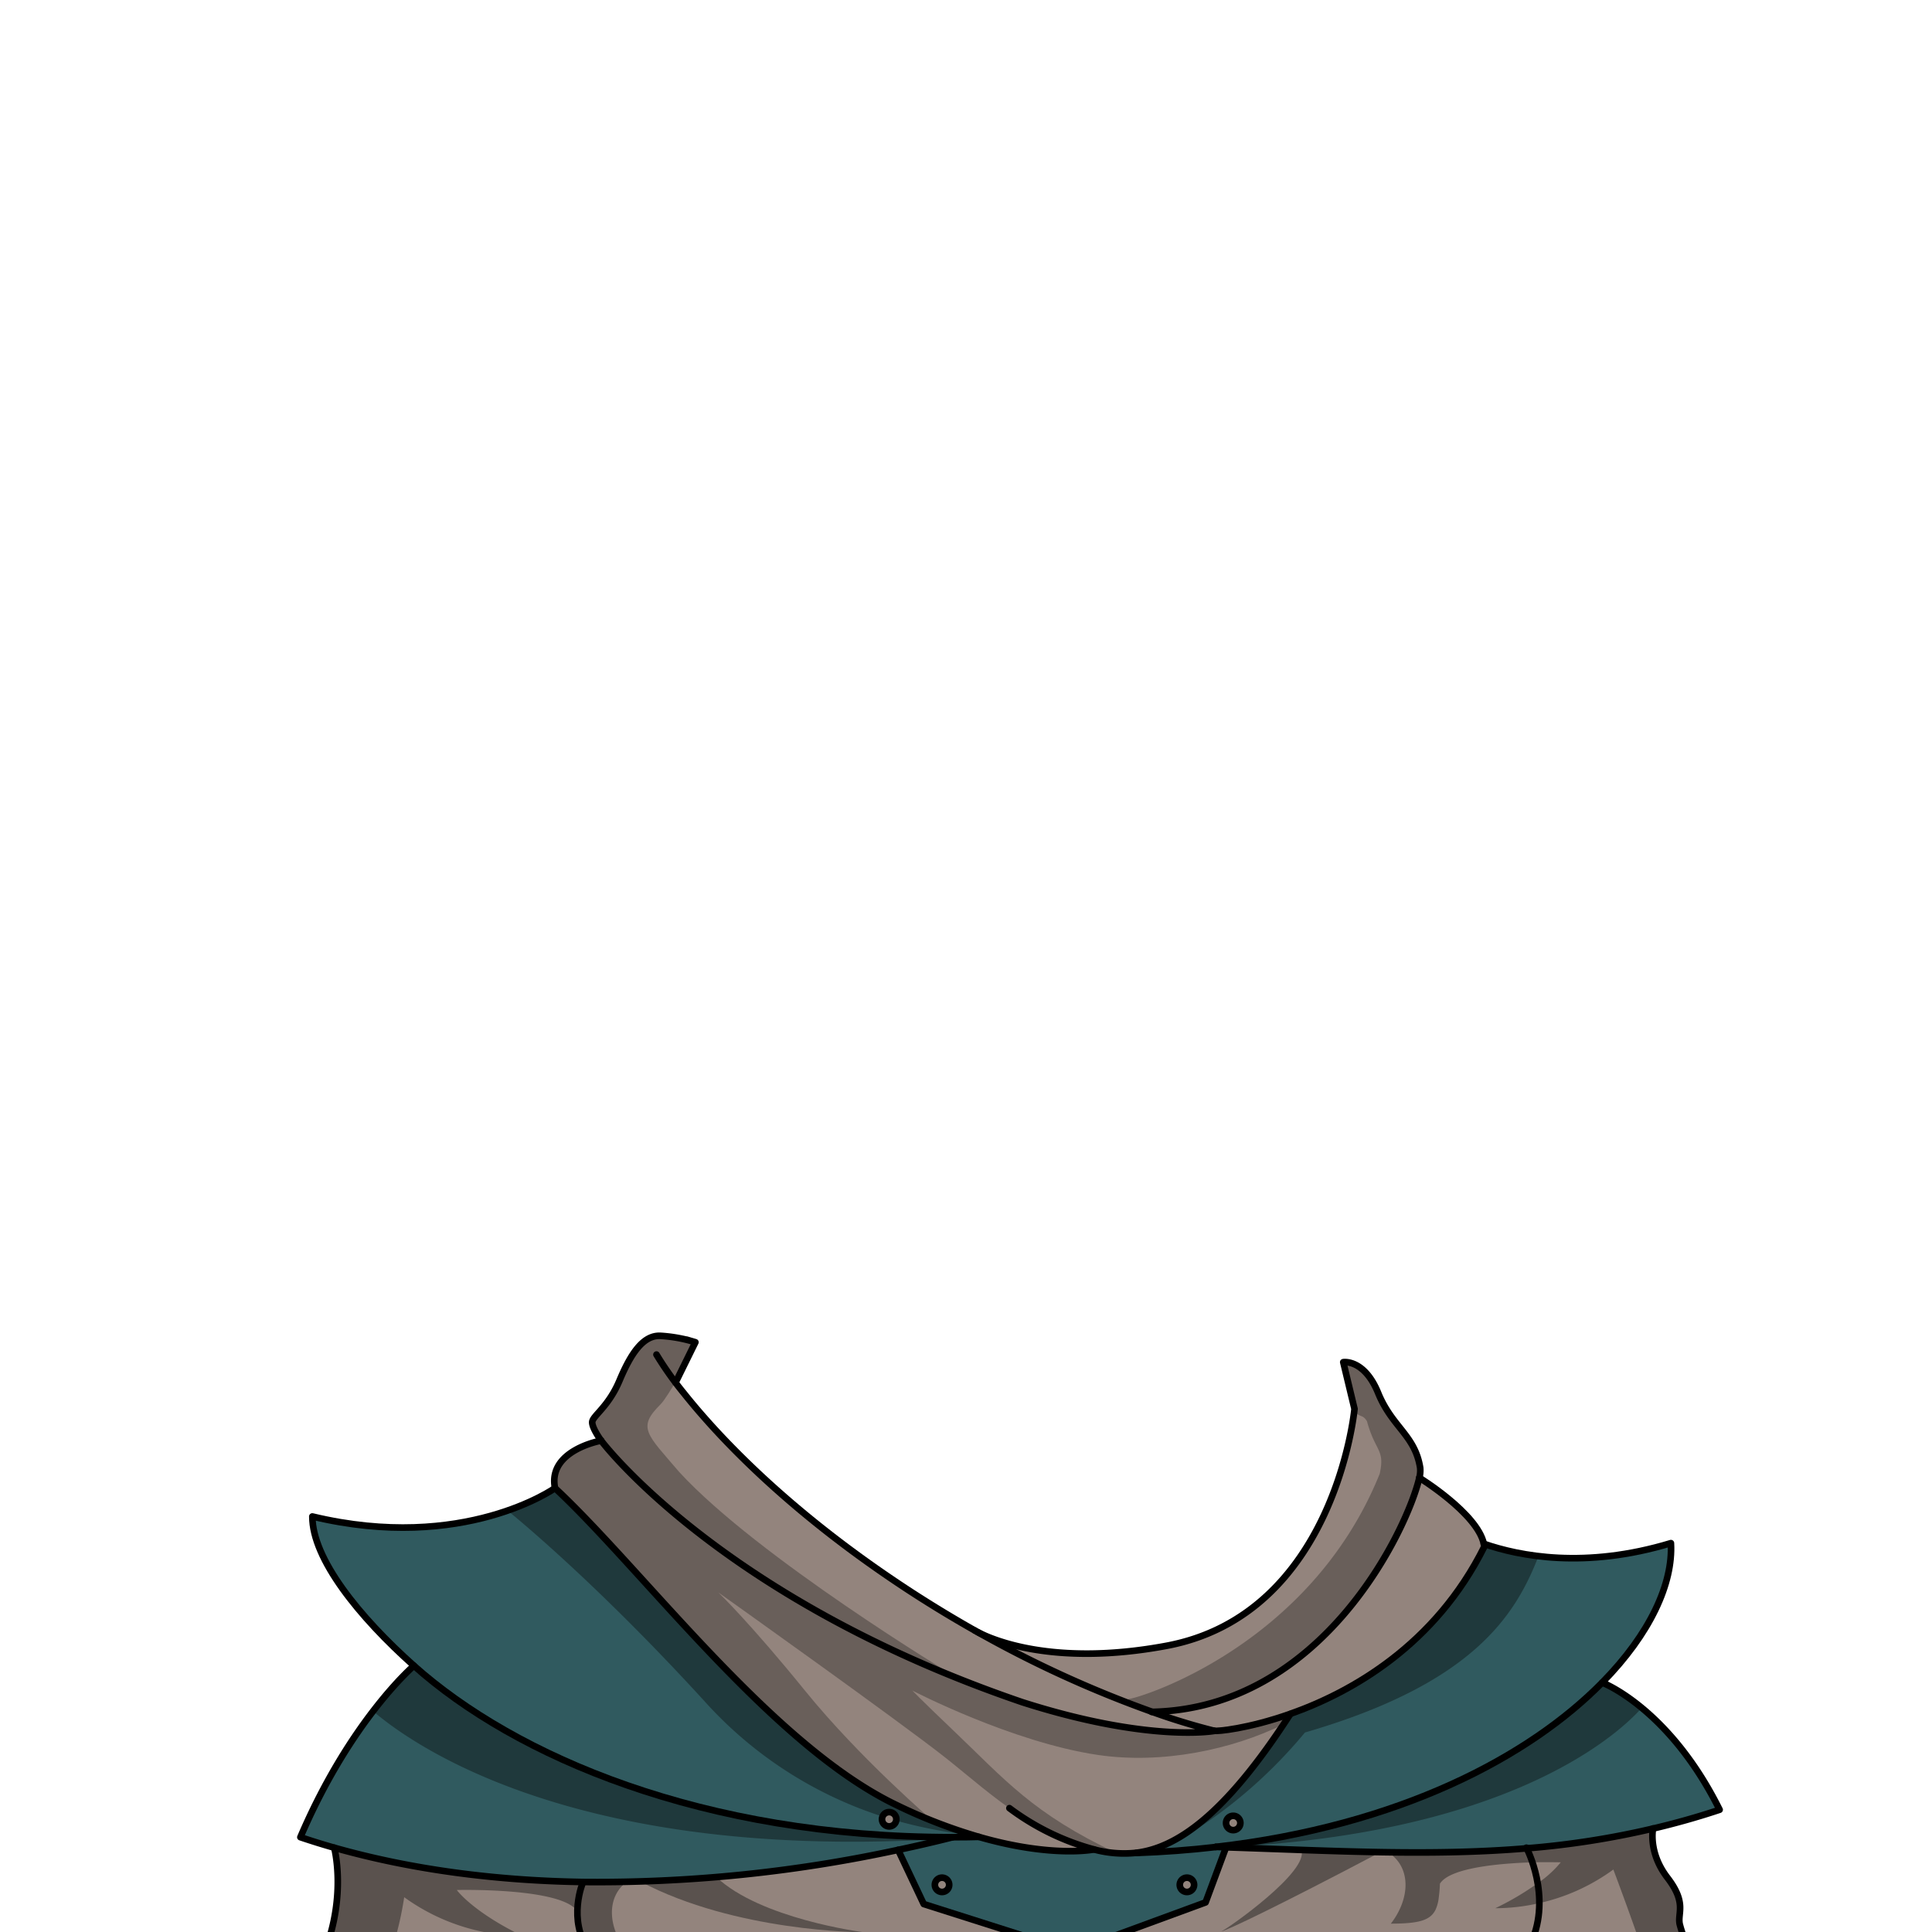 <svg xmlns="http://www.w3.org/2000/svg" viewBox="0 0 432 432">
  <defs>
    <style>.GUNDAN_OWL_OUTFIT_GUNDAN_OWL_OUTFIT_58_cls-1{isolation:isolate;}.GUNDAN_OWL_OUTFIT_GUNDAN_OWL_OUTFIT_58_cls-2,.GUNDAN_OWL_OUTFIT_GUNDAN_OWL_OUTFIT_58_cls-7{fill:#93847d;}.GUNDAN_OWL_OUTFIT_GUNDAN_OWL_OUTFIT_58_cls-3{fill:#305a5f;}.GUNDAN_OWL_OUTFIT_GUNDAN_OWL_OUTFIT_58_cls-4,.GUNDAN_OWL_OUTFIT_GUNDAN_OWL_OUTFIT_58_cls-5{fill:#070808;mix-blend-mode:multiply;}.GUNDAN_OWL_OUTFIT_GUNDAN_OWL_OUTFIT_58_cls-4{opacity:0.3;}.GUNDAN_OWL_OUTFIT_GUNDAN_OWL_OUTFIT_58_cls-5{opacity:0.4;}.GUNDAN_OWL_OUTFIT_GUNDAN_OWL_OUTFIT_58_cls-6{fill:none;}.GUNDAN_OWL_OUTFIT_GUNDAN_OWL_OUTFIT_58_cls-6,.GUNDAN_OWL_OUTFIT_GUNDAN_OWL_OUTFIT_58_cls-7{stroke:#000;stroke-linecap:round;stroke-linejoin:round;stroke-width:1.48px;}</style>
  </defs>
  <g class="GUNDAN_OWL_OUTFIT_GUNDAN_OWL_OUTFIT_58_cls-1">
    <g id="oufit">
      <path class="GUNDAN_OWL_OUTFIT_GUNDAN_OWL_OUTFIT_58_cls-2" d="M275.75,406a1.6,1.6,0,1,1-1.6,1.61A1.6,1.6,0,0,1,275.75,406Z" />
      <path class="GUNDAN_OWL_OUTFIT_GUNDAN_OWL_OUTFIT_58_cls-2" d="M198.81,405.19a1.6,1.6,0,1,1,0,3.2,1.6,1.6,0,0,1,0-3.2Z" />
      <path class="GUNDAN_OWL_OUTFIT_GUNDAN_OWL_OUTFIT_58_cls-3" d="M274.15,413.06l-4.58,12.32-29.8,10.94-33.22-10.57-5.73-12.11c4.16-.88,8.25-1.83,12.23-2.84,1.92,0,3.86,0,5.82-.07,16.43,4.74,25.75,2.81,25.75,2.81a25.8,25.8,0,0,0,9.4.76q9.25-.33,17.8-1.33h0Z" />
      <path class="GUNDAN_OWL_OUTFIT_GUNDAN_OWL_OUTFIT_58_cls-2" d="M331.78,345.19c0,.23.08.45.11.69-11,22-29.68,32.54-43.37,37.37-9.46,3.35-16.52,4-16.94,3.78a142.37,142.37,0,0,1-14.07-4.3c38.3-.72,57.19-41,59.84-52.28C317.35,330.45,330.29,338.4,331.78,345.19Z" />
      <path class="GUNDAN_OWL_OUTFIT_GUNDAN_OWL_OUTFIT_58_cls-2" d="M271.58,387s-14.45,2.69-42.95-6.4c-5.64-1.92-11-3.94-16.07-6-55.85-22.74-78.14-52.5-78.14-52.5s-2-2.71-2-4.1,3.59-3.37,6.1-9.33,5.28-10.26,9.25-10c.79,1.89,6.17-1.63,7.36,1.31,1,2.42-4.32,9.67-4.32,9.67,8.16,10.23,26.34,28.92,52.9,46.21,4.91,3.19,9.71,6.08,14.33,8.69,0,0,.2.13.61.34a251.2,251.2,0,0,0,38.9,17.79A142.37,142.37,0,0,0,271.58,387Z" />
      <path class="GUNDAN_OWL_OUTFIT_GUNDAN_OWL_OUTFIT_58_cls-4" d="M213.05,374.57l-.49.06c-55.85-22.74-78.14-52.5-78.14-52.5s-2-2.71-2-4.1,3.59-3.37,6.1-9.33,5.28-10.26,9.25-10c.79,1.89,6.33-1.1,7.52,1.84-.78,2.67-5.95,11.83-7.57,13.45-5.36,5.3-3.06,6.68,4.17,15.17C169.49,348.31,213.05,374.57,213.05,374.57Z" />
      <path class="GUNDAN_OWL_OUTFIT_GUNDAN_OWL_OUTFIT_58_cls-2" d="M317.35,330.45c-2.65,11.32-21.54,51.56-59.84,52.28-1.44-.51-3-1.08-4.6-1.69a255.17,255.17,0,0,1-34.09-16c3.37,1.72,17.13,7.58,41.89,3,35.33-6.58,40.85-47.33,42-52.48.09-.37.12-.57.12-.57l-2.51-10.44s4.67-.77,7.8,6.89,8.2,9.39,9.39,16.69A6.33,6.33,0,0,1,317.35,330.45Z" />
      <path class="GUNDAN_OWL_OUTFIT_GUNDAN_OWL_OUTFIT_58_cls-4" d="M317.35,330.45c-2.65,11.32-21.54,51.56-59.84,52.28-1.44-.51-3-1.08-4.6-1.69l-.65-1.14c1.39.19,40.53-11.33,56.25-50.37,1.22-5.51-1-4.9-2.86-11.76-1-1.57-1.42-.72-2.9-2.22.09-.37.12-.57.12-.57l-2.51-10.44s4.67-.77,7.8,6.89,8.2,9.39,9.39,16.69A6.33,6.33,0,0,1,317.35,330.45Z" />
      <path class="GUNDAN_OWL_OUTFIT_GUNDAN_OWL_OUTFIT_58_cls-2" d="M288.52,383.25l-1.5,2.31c-14.2,21.34-24.58,27.72-33,28.74a21.19,21.19,0,0,1-4.49.07,30.87,30.87,0,0,1-4.91-.83s-9.32,1.93-25.75-2.81a106,106,0,0,1-10.3-3.55q-4-1.57-8.32-3.67c-27.85-13.48-56.49-52.46-76.14-70.77-1.65-8.49,10.31-10.61,10.31-10.61s26.53,35.42,94.21,58.5c28.5,9.09,42.95,6.4,42.95,6.4C272,387.21,279.06,386.6,288.52,383.25Z" />
      <path class="GUNDAN_OWL_OUTFIT_GUNDAN_OWL_OUTFIT_58_cls-4" d="M288.52,383.25l-1.5,2.31c-11.5,5.64-27.14,9-41.65,6.83-19.06-2.83-41.19-14.29-41.19-14.29s-.12-.1-.16-.1,1.37,1.52,9.33,9.11c11.32,10.8,17.58,18.39,36.19,27.19-16.23-1.78-27.85-13.12-38-21.17s-49.93-36.36-50.91-37.05c.42.4,7.37,7.16,19.34,21.92,12.36,15.25,28.6,29.14,28.6,29.14l0,0q-4-1.57-8.32-3.67c-27.85-13.48-56.49-52.46-76.14-70.77-1.65-8.49,10.31-10.61,10.31-10.61s26.53,35.42,94.21,58.5c28.5,9.09,42.95,6.4,42.95,6.4C272,387.21,279.06,386.6,288.52,383.25Z" />
      <path class="GUNDAN_OWL_OUTFIT_GUNDAN_OWL_OUTFIT_58_cls-2" d="M131.74,436.32H72.62c4.92-12.8,2.11-23.17,2.11-23.17,17.62,5,36.55,7.37,55.63,7.67v0a18.82,18.82,0,0,0-1.24,6.56h0a15.62,15.62,0,0,0,.29,3.34.09.09,0,0,1,0,.05,14.25,14.25,0,0,0,.68,2.36A13.7,13.7,0,0,0,131.74,436.32Z" />
      <path class="GUNDAN_OWL_OUTFIT_GUNDAN_OWL_OUTFIT_58_cls-2" d="M239.77,436.32h-108a13.7,13.7,0,0,1-1.64-3.14,14.25,14.25,0,0,1-.68-2.36.09.09,0,0,0,0-.05,15.62,15.62,0,0,1-.29-3.34h0a18.82,18.82,0,0,1,1.24-6.56v0c3.24.05,6.48.05,9.72,0l3.12-.06c5.67-.17,11.33-.51,17-1a333.46,333.46,0,0,0,40.66-6.1l5.73,12.11Z" />
      <path class="GUNDAN_OWL_OUTFIT_GUNDAN_OWL_OUTFIT_58_cls-5" d="M140.11,436.32c-6.19,0-8.84-.7-10-3.14a8.35,8.35,0,0,1-.68-2.36.09.09,0,0,0,0-.05,31.55,31.55,0,0,1-.29-3.34h0c-3.35-5.43-27-4.82-27-4.82s3.43,4.79,14.65,10.26a45.48,45.48,0,0,1-26.41-8.65,74.2,74.2,0,0,1-2.88,12.11H72.62c4.92-12.8,2.11-23.17,2.11-23.17,17.62,5,36.55,7.37,55.63,7.67,3.24.05,6.48.05,9.72,0C135.55,424.27,135.93,430.91,140.11,436.32Z" />
      <path class="GUNDAN_OWL_OUTFIT_GUNDAN_OWL_OUTFIT_58_cls-5" d="M193.27,432.06c-.9,0-28.75-.09-50.07-11.33,5.67-.17,11.33-.51,17-1C170,429,192.53,432,193.27,432.06Z" />
      <path class="GUNDAN_OWL_OUTFIT_GUNDAN_OWL_OUTFIT_58_cls-2" d="M377.91,436.32H341.34a21.21,21.21,0,0,0,2.85-10.78,24.93,24.93,0,0,0-.37-4.44,29.28,29.28,0,0,0-1.16-4.64,28.85,28.85,0,0,0-1.19-3c0-.07-.06-.13-.09-.18,4.61-.39,9.21-.92,13.83-1.62l.25,0c4.7-.72,9.41-1.63,14.17-2.76,0,0-1.15,5.27,3.21,11s2.24,7.84,2.74,10.37A29.32,29.32,0,0,0,377.91,436.32Z" />
      <path class="GUNDAN_OWL_OUTFIT_GUNDAN_OWL_OUTFIT_58_cls-2" d="M274.15,413.06c24.24.79,45.83,2,67.23.23.69,1.38,6,12.7,0,23H239.77l29.8-10.94Z" />
      <path class="GUNDAN_OWL_OUTFIT_GUNDAN_OWL_OUTFIT_58_cls-5" d="M377.91,436.32H367.32c-2.29-6.9-6.57-18.29-6.57-18.29a44.54,44.54,0,0,1-16.56,7.51,43.5,43.5,0,0,1-9.84,1.14,62.17,62.17,0,0,0,9.47-5.58,24.53,24.53,0,0,0,5.17-4.68s-2.66-.07-6.33,0c-7.26.23-18.46,1.18-20.69,4.78h0a31.55,31.55,0,0,1-.29,3.34v.05A8.87,8.87,0,0,1,321,427c-1.17,2.43-3.81,3.13-10,3.13,4.18-5.41,4.56-12.05,0-15.52q4.85.11,9.71,0c6.95-.11,13.89-.48,20.74-1.17,4.62-.46,9.21-1.05,13.74-1.8l.25,0c4.7-.72,9.41-1.63,14.17-2.76,0,0-1.15,5.27,3.21,11s2.24,7.84,2.74,10.37A29.32,29.32,0,0,0,377.91,436.32Z" />
      <path class="GUNDAN_OWL_OUTFIT_GUNDAN_OWL_OUTFIT_58_cls-5" d="M273.07,431.86c.9,0,13.51-6.07,34.83-17.31-5.67-.17-11.34-.51-17-1C293.25,418.23,273.82,431.76,273.07,431.86Z" />
      <path class="GUNDAN_OWL_OUTFIT_GUNDAN_OWL_OUTFIT_58_cls-3" d="M271.85,413c41.2-4.73,70.17-20.22,86.4-36.74,0,0,14.92,5.64,26.26,28.43-5,1.67-10,3.06-14.88,4.21a189.24,189.24,0,0,1-28.25,4.42c-21.4,1.8-43,.56-67.23-.23Z" />
      <path class="GUNDAN_OWL_OUTFIT_GUNDAN_OWL_OUTFIT_58_cls-5" d="M273.84,412.84l1,.13c61.22-3.1,85.62-23.92,91.81-30.59a53.78,53.78,0,0,0-7.6-6.73C344.08,392.42,315.24,408.15,273.84,412.84Z" />
      <path class="GUNDAN_OWL_OUTFIT_GUNDAN_OWL_OUTFIT_58_cls-3" d="M373.62,345.05A72.08,72.08,0,0,1,344,348a58.11,58.11,0,0,1-12.26-2.77c0,.23.08.45.11.69-11,22-29.68,32.54-43.37,37.37-12.56,19.48-22.2,27.39-30.13,30.05a21.87,21.87,0,0,1-4.37,1c1.45-.05,2.89-.12,4.3-.19h.1c4.6-.24,9.07-.63,13.4-1.13h0c41.2-4.73,70.17-20.22,86.4-36.74C369,365.35,374.14,354,373.62,345.05Zm-97.87,64.16a1.6,1.6,0,1,1,1.6-1.59A1.6,1.6,0,0,1,275.75,409.21Z" />
      <path class="GUNDAN_OWL_OUTFIT_GUNDAN_OWL_OUTFIT_58_cls-5" d="M344,348c-5.25,13.47-14.87,28.54-52.21,39.39-15.37,18.55-32,26.11-33.41,26.75l-.1,0v0l.07-.81c7.93-2.66,17.57-10.57,30.13-30.05,13.69-4.83,32.4-15.36,43.37-37.37,0-.24-.08-.46-.11-.69A58.11,58.11,0,0,0,344,348Z" />
      <path class="GUNDAN_OWL_OUTFIT_GUNDAN_OWL_OUTFIT_58_cls-3" d="M213.05,410.8l-1.31.33q-5.36,1.33-10.92,2.51a318.23,318.23,0,0,1-70.46,7.18c-19.08-.3-38-2.63-55.63-7.67q-3.83-1.09-7.56-2.35a130.87,130.87,0,0,1,16.25-28.18,72.72,72.72,0,0,1,9.13-10.16C115.1,392.61,157,410.83,213.05,410.8Z" />
      <path class="GUNDAN_OWL_OUTFIT_GUNDAN_OWL_OUTFIT_58_cls-5" d="M213.05,410.8l-1.31.33c-82.31,5.18-119-20.54-128.32-28.51a72.72,72.72,0,0,1,9.13-10.16C115.1,392.61,157,410.83,213.05,410.8Z" />
      <path class="GUNDAN_OWL_OUTFIT_GUNDAN_OWL_OUTFIT_58_cls-3" d="M217.59,410.35a117.85,117.85,0,0,1-17.34-6.84c-27.85-13.48-56.49-52.46-76.14-70.77a46,46,0,0,1-10.57,5c-9.25,3.23-24.25,6-43.7,1.34,0,9.48,10.45,22.43,22.71,33.37,22.55,20.15,64.44,38.37,120.5,38.34,1.92,0,3.86,0,5.82-.07C218.44,410.61,218,410.49,217.59,410.35Zm-18.78-2a1.59,1.59,0,0,1-1.59-1.59,1.64,1.64,0,0,1,.12-.63,1.6,1.6,0,0,1,3.08.63.92.92,0,0,1,0,.29A1.58,1.58,0,0,1,198.81,408.39Z" />
      <path class="GUNDAN_OWL_OUTFIT_GUNDAN_OWL_OUTFIT_58_cls-5" d="M200.38,407.09a.92.92,0,0,0,0-.29,1.6,1.6,0,0,0-3.08-.63,90.87,90.87,0,0,1-39.83-25.84c-25.17-27.55-44-42.58-44-42.58a46,46,0,0,0,10.57-5c19.65,18.31,48.29,57.29,76.14,70.77a117.85,117.85,0,0,0,17.34,6.84A101.61,101.61,0,0,1,200.38,407.09Z" />
      <path class="GUNDAN_OWL_OUTFIT_GUNDAN_OWL_OUTFIT_58_cls-6" d="M134.42,322.13s-12,2.12-10.32,10.61c19.66,18.31,48.3,57.29,76.15,70.77a116.42,116.42,0,0,0,18.62,7.22c16.43,4.74,25.75,2.81,25.75,2.81" />
      <path class="GUNDAN_OWL_OUTFIT_GUNDAN_OWL_OUTFIT_58_cls-6" d="M225.71,404.31a55.87,55.87,0,0,0,18.91,9.23,25.8,25.8,0,0,0,9.4.76c8.72-1.06,19.53-7.85,34.5-31.05" />
      <path class="GUNDAN_OWL_OUTFIT_GUNDAN_OWL_OUTFIT_58_cls-6" d="M134.42,322.13s-2-2.71-2-4.1,3.59-3.37,6.1-9.33,5.28-10.26,9.25-10a32.56,32.56,0,0,1,7.72,1.43l-4.43,9" />
      <path class="GUNDAN_OWL_OUTFIT_GUNDAN_OWL_OUTFIT_58_cls-6" d="M218,364.6c-4.62-2.61-9.42-5.5-14.33-8.69-26.57-17.29-42.58-34.11-50.73-44.35a75.43,75.43,0,0,1-6.15-8.67" />
      <path class="GUNDAN_OWL_OUTFIT_GUNDAN_OWL_OUTFIT_58_cls-6" d="M134.42,322.13s26.53,35.42,94.21,58.5c28.5,9.09,42.95,6.4,42.95,6.4a142.37,142.37,0,0,1-14.07-4.3,251.2,251.2,0,0,1-38.9-17.79" />
      <path class="GUNDAN_OWL_OUTFIT_GUNDAN_OWL_OUTFIT_58_cls-6" d="M218,364.6s.2.13.61.34c2.94,1.56,16.75,7.8,42.1,3.09,37.87-7,42.16-53,42.16-53l-2.51-10.44s4.67-.77,7.8,6.89,8.2,9.39,9.39,16.69a6.33,6.33,0,0,1-.2,2.33c-2.65,11.32-21.54,51.56-59.84,52.28" />
      <path class="GUNDAN_OWL_OUTFIT_GUNDAN_OWL_OUTFIT_58_cls-6" d="M271.58,387c.42.18,7.48-.43,16.94-3.78,13.69-4.83,32.4-15.36,43.37-37.37,0-.24-.08-.46-.11-.69-1.49-6.79-14.43-14.74-14.43-14.74" />
      <path class="GUNDAN_OWL_OUTFIT_GUNDAN_OWL_OUTFIT_58_cls-6" d="M124.1,332.74s-20.4,14.49-54.26,6.35c0,9.48,10.45,22.43,22.71,33.37,22.55,20.15,64.44,38.37,120.5,38.34,1.92,0,3.86,0,5.82-.07" />
      <path class="GUNDAN_OWL_OUTFIT_GUNDAN_OWL_OUTFIT_58_cls-6" d="M92.55,372.46S78.41,384.53,67.17,410.8q3.73,1.26,7.56,2.35c17.62,5,36.55,7.37,55.63,7.67a318.23,318.23,0,0,0,70.46-7.18c4.16-.88,8.25-1.83,12.23-2.84" />
      <path class="GUNDAN_OWL_OUTFIT_GUNDAN_OWL_OUTFIT_58_cls-6" d="M74.73,413.15s2.81,10.37-2.11,23.17H377.91a29.32,29.32,0,0,1-2.33-6.1c-.5-2.53,1.64-4.67-2.74-10.37s-3.21-11-3.21-11" />
      <polyline class="GUNDAN_OWL_OUTFIT_GUNDAN_OWL_OUTFIT_58_cls-6" points="200.82 413.64 206.55 425.75 239.77 436.32 269.57 425.38 274.15 413.06" />
      <path class="GUNDAN_OWL_OUTFIT_GUNDAN_OWL_OUTFIT_58_cls-6" d="M271.82,413q-8.55,1-17.8,1.33" />
      <path class="GUNDAN_OWL_OUTFIT_GUNDAN_OWL_OUTFIT_58_cls-6" d="M331.78,345.19c8,2.77,22.66,5.67,41.84-.14.52,9-4.65,20.3-15.37,31.18-16.23,16.52-45.2,32-86.4,36.74" />
      <path class="GUNDAN_OWL_OUTFIT_GUNDAN_OWL_OUTFIT_58_cls-6" d="M358.25,376.23s14.92,5.64,26.26,28.43c-5,1.67-10,3.06-14.88,4.21a189.24,189.24,0,0,1-28.25,4.42c-21.4,1.8-43,.56-67.23-.23l-2.3-.09h0" />
      <path class="GUNDAN_OWL_OUTFIT_GUNDAN_OWL_OUTFIT_58_cls-6" d="M277.35,407.62a1.6,1.6,0,0,1-3.2,0,1.6,1.6,0,1,1,3.2,0Z" />
      <path class="GUNDAN_OWL_OUTFIT_GUNDAN_OWL_OUTFIT_58_cls-6" d="M200.42,406.8a1.6,1.6,0,1,1-1.61-1.61A1.6,1.6,0,0,1,200.42,406.8Z" />
      <path class="GUNDAN_OWL_OUTFIT_GUNDAN_OWL_OUTFIT_58_cls-7" d="M212.24,421.46a1.6,1.6,0,1,1-1.61-1.61A1.6,1.6,0,0,1,212.24,421.46Z" />
      <path class="GUNDAN_OWL_OUTFIT_GUNDAN_OWL_OUTFIT_58_cls-7" d="M267,421.46a1.6,1.6,0,1,1-1.61-1.61A1.6,1.6,0,0,1,267,421.46Z" />
      <path class="GUNDAN_OWL_OUTFIT_GUNDAN_OWL_OUTFIT_58_cls-6" d="M130.36,420.86s-3.59,8.32,1.38,15.46" />
      <path class="GUNDAN_OWL_OUTFIT_GUNDAN_OWL_OUTFIT_58_cls-6" d="M341.31,413.15l.07.14c.69,1.38,6,12.7,0,23" />
    </g>
  </g>
</svg>